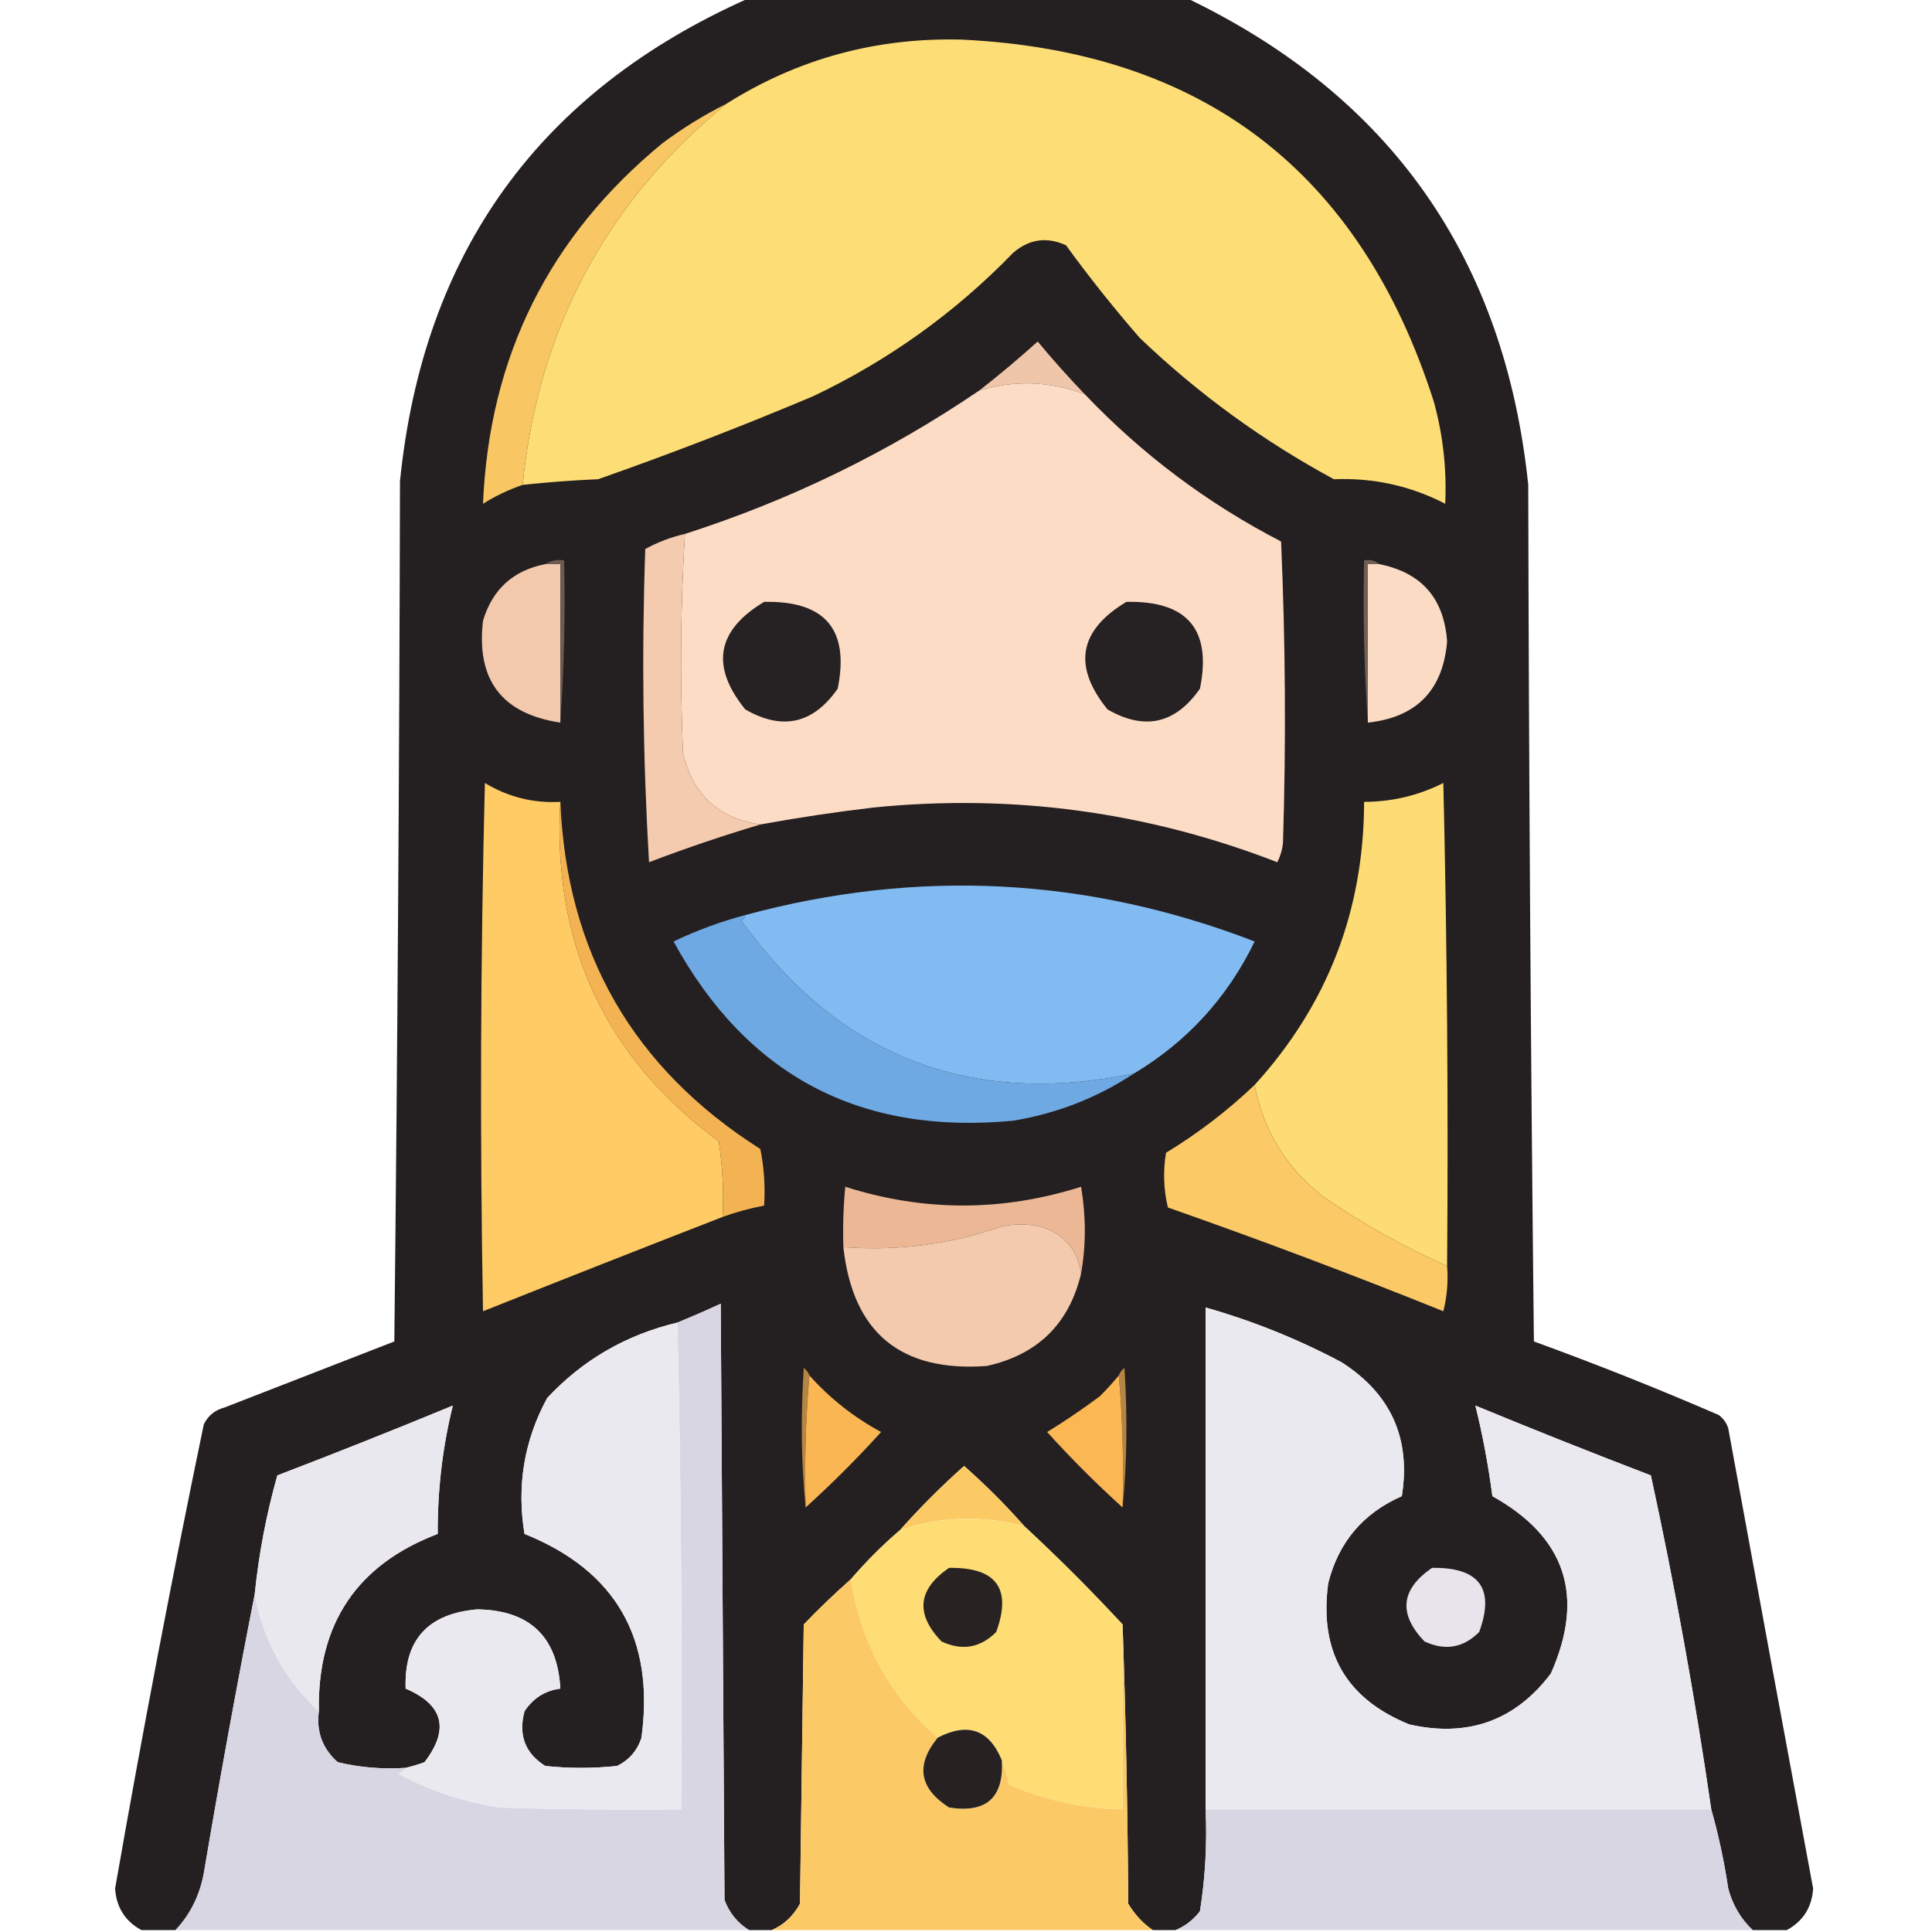 <?xml version="1.0" encoding="UTF-8"?>
<!DOCTYPE svg PUBLIC "-//W3C//DTD SVG 1.1//EN" "http://www.w3.org/Graphics/SVG/1.1/DTD/svg11.dtd">
<svg xmlns="http://www.w3.org/2000/svg" version="1.1" width="512px" height="512px" style="shape-rendering:geometricPrecision; text-rendering:geometricPrecision; image-rendering:optimizeQuality; fill-rule:evenodd; clip-rule:evenodd" xmlns:xlink="http://www.w3.org/1999/xlink">
<g><path style="opacity:0.994" fill="#241f20" d="M 198.5,-0.5 C 237.167,-0.5 275.833,-0.5 314.5,-0.5C 368.591,25.467 398.758,68.467 405,128.5C 405.167,204.169 405.667,279.836 406.5,355.5C 423.032,361.51 439.365,368.01 455.5,375C 456.701,375.903 457.535,377.069 458,378.5C 465.436,419.18 472.936,459.846 480.5,500.5C 480.153,505.499 477.819,509.165 473.5,511.5C 470.5,511.5 467.5,511.5 464.5,511.5C 461.354,508.561 459.187,504.895 458,500.5C 456.924,493.276 455.424,486.276 453.5,479.5C 449.186,449.778 443.852,420.278 437.5,391C 421.904,385.025 406.404,378.858 391,372.5C 392.93,380.322 394.43,388.322 395.5,396.5C 414.943,407.329 420.109,422.995 411,443.5C 401.555,456.001 389.055,460.501 373.5,457C 356.676,450.198 349.509,437.698 352,419.5C 354.755,408.655 361.255,400.988 371.5,396.5C 373.933,381.196 368.599,369.363 355.5,361C 344.017,354.894 332.017,350.061 319.5,346.5C 319.5,390.833 319.5,435.167 319.5,479.5C 319.914,488.582 319.414,497.582 318,506.5C 316.195,508.826 314.028,510.492 311.5,511.5C 309.5,511.5 307.5,511.5 305.5,511.5C 302.861,509.691 300.694,507.358 299,504.5C 298.832,479.663 298.332,454.997 297.5,430.5C 289.167,421.5 280.5,412.833 271.5,404.5C 266.521,398.854 261.188,393.521 255.5,388.5C 249.479,393.854 243.812,399.521 238.5,405.5C 233.833,409.5 229.5,413.833 225.5,418.5C 221.202,422.296 217.036,426.296 213,430.5C 212.667,455.167 212.333,479.833 212,504.5C 210.233,507.772 207.733,510.105 204.5,511.5C 202.5,511.5 200.5,511.5 198.5,511.5C 195.443,509.605 193.277,506.938 192,503.5C 191.667,450.833 191.333,398.167 191,345.5C 187.124,347.284 183.291,348.951 179.5,350.5C 165.917,353.733 154.417,360.4 145,370.5C 138.898,381.766 136.898,393.766 139,406.5C 163.217,416.243 173.551,434.243 170,460.5C 168.895,463.937 166.728,466.437 163.5,468C 157.167,468.667 150.833,468.667 144.5,468C 139.15,464.629 137.317,459.796 139,453.5C 141.297,450.02 144.464,448.02 148.5,447.5C 147.723,433.724 140.39,426.724 126.5,426.5C 113.377,427.614 107.043,434.614 107.5,447.5C 117.519,451.769 119.186,458.269 112.5,467C 110.846,467.608 109.179,468.108 107.5,468.5C 101.379,468.91 95.379,468.41 89.5,467C 85.451,463.4 83.785,458.9 84.5,453.5C 84.068,430.33 94.568,414.663 116,406.5C 115.934,394.894 117.268,383.561 120,372.5C 104.596,378.858 89.096,385.025 73.5,391C 70.59,401.289 68.59,411.789 67.5,422.5C 62.697,446.97 58.197,471.636 54,496.5C 52.898,502.373 50.398,507.373 46.5,511.5C 43.5,511.5 40.5,511.5 37.5,511.5C 33.181,509.165 30.847,505.499 30.5,500.5C 37.689,459.365 45.522,418.365 54,377.5C 55.109,375.185 56.943,373.685 59.5,373C 74.5,367.167 89.5,361.333 104.5,355.5C 105.333,279.502 105.833,203.502 106,127.5C 112.154,66.813 142.987,24.146 198.5,-0.5 Z"/></g>
<g><path style="opacity:1" fill="#fddd75" d="M 138.5,128.5 C 142.602,87.29 160.602,53.624 192.5,27.5C 211.487,15.542 232.32,9.876 255,10.5C 318.878,13.603 360.545,45.603 380,106.5C 382.424,115.366 383.424,124.366 383,133.5C 373.808,128.753 363.975,126.586 353.5,127C 334.652,116.82 317.486,104.32 302,89.5C 295.139,81.607 288.639,73.44 282.5,65C 277.416,62.679 272.75,63.345 268.5,67C 253.125,82.855 235.459,95.522 215.5,105C 196.735,112.922 177.735,120.255 158.5,127C 151.8,127.286 145.133,127.786 138.5,128.5 Z"/></g>
<g><path style="opacity:1" fill="#f8c764" d="M 192.5,27.5 C 160.602,53.624 142.602,87.29 138.5,128.5C 134.829,129.752 131.329,131.418 128,133.5C 129.64,94.548 145.473,62.715 175.5,38C 180.888,33.977 186.554,30.477 192.5,27.5 Z"/></g>
<g><path style="opacity:1" fill="#efc6aa" d="M 287.5,104.5 C 278.339,101.003 269.006,100.669 259.5,103.5C 264.769,99.407 269.935,95.074 275,90.5C 279.003,95.335 283.17,100.002 287.5,104.5 Z"/></g>
<g><path style="opacity:1" fill="#fddcc6" d="M 287.5,104.5 C 302.657,120.411 319.99,133.411 339.5,143.5C 340.667,170.16 340.833,196.827 340,223.5C 339.798,225.256 339.298,226.922 338.5,228.5C 304.048,215.138 268.381,210.305 231.5,214C 221.436,215.184 211.436,216.684 201.5,218.5C 190.384,216.887 183.55,210.553 181,199.5C 180.18,180.093 180.347,160.76 181.5,141.5C 209.336,132.582 235.336,119.915 259.5,103.5C 269.006,100.669 278.339,101.003 287.5,104.5 Z"/></g>
<g><path style="opacity:1" fill="#f4cbae" d="M 181.5,141.5 C 180.347,160.76 180.18,180.093 181,199.5C 183.55,210.553 190.384,216.887 201.5,218.5C 191.641,221.432 181.808,224.765 172,228.5C 170.377,200.874 170.043,173.207 171,145.5C 174.312,143.674 177.812,142.34 181.5,141.5 Z"/></g>
<g><path style="opacity:1" fill="#f3c9ad" d="M 144.5,149.5 C 145.833,149.5 147.167,149.5 148.5,149.5C 148.5,163.5 148.5,177.5 148.5,191.5C 132.993,189.172 126.16,180.172 128,164.5C 130.501,156.165 136.001,151.165 144.5,149.5 Z"/></g>
<g><path style="opacity:1" fill="#6b5b51" d="M 144.5,149.5 C 145.919,148.549 147.585,148.216 149.5,148.5C 149.829,163.01 149.496,177.343 148.5,191.5C 148.5,177.5 148.5,163.5 148.5,149.5C 147.167,149.5 145.833,149.5 144.5,149.5 Z"/></g>
<g><path style="opacity:1" fill="#6e6058" d="M 365.5,149.5 C 364.5,149.5 363.5,149.5 362.5,149.5C 362.5,163.5 362.5,177.5 362.5,191.5C 361.504,177.343 361.171,163.01 361.5,148.5C 363.099,148.232 364.432,148.566 365.5,149.5 Z"/></g>
<g><path style="opacity:1" fill="#fbdbc4" d="M 365.5,149.5 C 376.701,151.721 382.701,158.554 383.5,170C 382.395,182.938 375.395,190.105 362.5,191.5C 362.5,177.5 362.5,163.5 362.5,149.5C 363.5,149.5 364.5,149.5 365.5,149.5 Z"/></g>
<g><path style="opacity:1" fill="#262122" d="M 202.5,159.5 C 218.677,159.167 225.177,166.833 222,182.5C 215.499,191.834 207.332,193.667 197.5,188C 188.233,176.561 189.9,167.061 202.5,159.5 Z"/></g>
<g><path style="opacity:1" fill="#262122" d="M 298.5,159.5 C 314.677,159.167 321.177,166.833 318,182.5C 311.499,191.834 303.332,193.667 293.5,188C 284.233,176.561 285.9,167.061 298.5,159.5 Z"/></g>
<g><path style="opacity:1" fill="#fddc75" d="M 383.5,335.5 C 371.912,330.373 360.912,324.206 350.5,317C 340.773,309.368 334.773,299.534 332.5,287.5C 351.784,266.329 361.451,241.329 361.5,212.5C 368.894,212.488 375.894,210.821 382.5,207.5C 383.5,250.161 383.833,292.828 383.5,335.5 Z"/></g>
<g><path style="opacity:1" fill="#fecb65" d="M 148.5,212.5 C 146.383,250.255 160.383,280.255 190.5,302.5C 191.497,309.134 191.83,315.8 191.5,322.5C 170.376,330.713 149.21,339.046 128,347.5C 127.167,300.83 127.333,254.163 128.5,207.5C 134.664,211.222 141.331,212.889 148.5,212.5 Z"/></g>
<g><path style="opacity:1" fill="#81bbf2" d="M 300.5,284.5 C 256.964,293.462 222.297,279.962 196.5,244C 197.056,243.617 197.389,243.117 197.5,242.5C 243.258,230.119 288.258,232.452 332.5,249.5C 325.278,264.386 314.611,276.052 300.5,284.5 Z"/></g>
<g><path style="opacity:1" fill="#f4b353" d="M 148.5,212.5 C 150.136,252.442 167.802,283.109 201.5,304.5C 202.494,309.456 202.827,314.456 202.5,319.5C 198.763,320.2 195.096,321.2 191.5,322.5C 191.83,315.8 191.497,309.134 190.5,302.5C 160.383,280.255 146.383,250.255 148.5,212.5 Z"/></g>
<g><path style="opacity:1" fill="#6ea9e3" d="M 197.5,242.5 C 197.389,243.117 197.056,243.617 196.5,244C 222.297,279.962 256.964,293.462 300.5,284.5C 290.818,290.9 280.151,295.066 268.5,297C 227.931,300.885 197.931,285.052 178.5,249.5C 184.593,246.579 190.926,244.246 197.5,242.5 Z"/></g>
<g><path style="opacity:1" fill="#fbc965" d="M 332.5,287.5 C 334.773,299.534 340.773,309.368 350.5,317C 360.912,324.206 371.912,330.373 383.5,335.5C 383.824,339.555 383.491,343.555 382.5,347.5C 358.376,337.771 334.043,328.605 309.5,320C 308.365,315.252 308.198,310.419 309,305.5C 317.494,300.339 325.327,294.339 332.5,287.5 Z"/></g>
<g><path style="opacity:1" fill="#ebb795" d="M 286.5,337.5 C 285.549,331.044 281.883,326.877 275.5,325C 272.167,324.333 268.833,324.333 265.5,325C 251.893,329.754 237.893,331.587 223.5,330.5C 223.334,325.156 223.501,319.823 224,314.5C 244.797,321.128 265.63,321.128 286.5,314.5C 287.82,322.323 287.82,329.99 286.5,337.5 Z"/></g>
<g><path style="opacity:1" fill="#f3caad" d="M 286.5,337.5 C 283.328,350.838 274.995,359.005 261.5,362C 238.666,363.659 225.999,353.159 223.5,330.5C 237.893,331.587 251.893,329.754 265.5,325C 268.833,324.333 272.167,324.333 275.5,325C 281.883,326.877 285.549,331.044 286.5,337.5 Z"/></g>
<g><path style="opacity:0.996" fill="#d9d6e4" d="M 198.5,511.5 C 147.833,511.5 97.167,511.5 46.5,511.5C 50.398,507.373 52.898,502.373 54,496.5C 58.197,471.636 62.697,446.97 67.5,422.5C 69.782,434.733 75.448,445.067 84.5,453.5C 83.785,458.9 85.451,463.4 89.5,467C 95.379,468.41 101.379,468.91 107.5,468.5C 107.082,469.222 106.416,469.722 105.5,470C 113.981,474.605 122.981,477.605 132.5,479C 148.497,479.5 164.497,479.667 180.5,479.5C 180.832,436.33 180.499,393.33 179.5,350.5C 183.291,348.951 187.124,347.284 191,345.5C 191.333,398.167 191.667,450.833 192,503.5C 193.277,506.938 195.443,509.605 198.5,511.5 Z"/></g>
<g><path style="opacity:1" fill="#ebe9f0" d="M 453.5,479.5 C 408.833,479.5 364.167,479.5 319.5,479.5C 319.5,435.167 319.5,390.833 319.5,346.5C 332.017,350.061 344.017,354.894 355.5,361C 368.599,369.363 373.933,381.196 371.5,396.5C 361.255,400.988 354.755,408.655 352,419.5C 349.509,437.698 356.676,450.198 373.5,457C 389.055,460.501 401.555,456.001 411,443.5C 420.109,422.995 414.943,407.329 395.5,396.5C 394.43,388.322 392.93,380.322 391,372.5C 406.404,378.858 421.904,385.025 437.5,391C 443.852,420.278 449.186,449.778 453.5,479.5 Z"/></g>
<g><path style="opacity:1" fill="#ebe9f0" d="M 179.5,350.5 C 180.499,393.33 180.832,436.33 180.5,479.5C 164.497,479.667 148.497,479.5 132.5,479C 122.981,477.605 113.981,474.605 105.5,470C 106.416,469.722 107.082,469.222 107.5,468.5C 109.179,468.108 110.846,467.608 112.5,467C 119.186,458.269 117.519,451.769 107.5,447.5C 107.043,434.614 113.377,427.614 126.5,426.5C 140.39,426.724 147.723,433.724 148.5,447.5C 144.464,448.02 141.297,450.02 139,453.5C 137.317,459.796 139.15,464.629 144.5,468C 150.833,468.667 157.167,468.667 163.5,468C 166.728,466.437 168.895,463.937 170,460.5C 173.551,434.243 163.217,416.243 139,406.5C 136.898,393.766 138.898,381.766 145,370.5C 154.417,360.4 165.917,353.733 179.5,350.5 Z"/></g>
<g><path style="opacity:1" fill="#b58543" d="M 214.5,364.5 C 213.505,375.988 213.172,387.655 213.5,399.5C 212.344,387.91 212.177,375.577 213,362.5C 213.717,363.044 214.217,363.711 214.5,364.5 Z"/></g>
<g><path style="opacity:1" fill="#b58543" d="M 297.5,399.5 C 297.828,387.655 297.495,375.988 296.5,364.5C 296.783,363.711 297.283,363.044 298,362.5C 298.823,375.577 298.656,387.91 297.5,399.5 Z"/></g>
<g><path style="opacity:1" fill="#fab653" d="M 214.5,364.5 C 219.903,370.558 226.236,375.558 233.5,379.5C 227.2,386.467 220.533,393.134 213.5,399.5C 213.172,387.655 213.505,375.988 214.5,364.5 Z"/></g>
<g><path style="opacity:1" fill="#fbb754" d="M 296.5,364.5 C 297.495,375.988 297.828,387.655 297.5,399.5C 290.521,393.188 283.854,386.521 277.5,379.5C 282.28,376.562 286.947,373.395 291.5,370C 293.3,368.188 294.967,366.355 296.5,364.5 Z"/></g>
<g><path style="opacity:1" fill="#eae8ef" d="M 84.5,453.5 C 75.448,445.067 69.782,434.733 67.5,422.5C 68.59,411.789 70.59,401.289 73.5,391C 89.096,385.025 104.596,378.858 120,372.5C 117.268,383.561 115.934,394.894 116,406.5C 94.568,414.663 84.068,430.33 84.5,453.5 Z"/></g>
<g><path style="opacity:1" fill="#fcca65" d="M 271.5,404.5 C 260.345,401.509 249.345,401.843 238.5,405.5C 243.812,399.521 249.479,393.854 255.5,388.5C 261.188,393.521 266.521,398.854 271.5,404.5 Z"/></g>
<g><path style="opacity:1" fill="#fedd75" d="M 271.5,404.5 C 280.5,412.833 289.167,421.5 297.5,430.5C 297.5,446.833 297.5,463.167 297.5,479.5C 287.078,479.316 277.078,477.149 267.5,473C 266.883,470.723 266.216,468.556 265.5,466.5C 262.164,458.354 256.498,456.354 248.5,460.5C 235.752,449.385 228.085,435.385 225.5,418.5C 229.5,413.833 233.833,409.5 238.5,405.5C 249.345,401.843 260.345,401.509 271.5,404.5 Z"/></g>
<g><path style="opacity:1" fill="#282322" d="M 251.5,415.5 C 264.051,415.314 268.218,420.981 264,432.5C 259.8,436.714 254.966,437.548 249.5,435C 242.524,427.713 243.191,421.213 251.5,415.5 Z"/></g>
<g><path style="opacity:1" fill="#e7e5eb" d="M 379.5,415.5 C 392.051,415.314 396.218,420.981 392,432.5C 387.8,436.714 382.966,437.548 377.5,435C 370.524,427.713 371.191,421.213 379.5,415.5 Z"/></g>
<g><path style="opacity:0.996" fill="#fbc965" d="M 225.5,418.5 C 228.085,435.385 235.752,449.385 248.5,460.5C 242.582,467.749 243.582,473.916 251.5,479C 261.381,480.571 266.048,476.404 265.5,466.5C 266.216,468.556 266.883,470.723 267.5,473C 277.078,477.149 287.078,479.316 297.5,479.5C 297.5,463.167 297.5,446.833 297.5,430.5C 298.332,454.997 298.832,479.663 299,504.5C 300.694,507.358 302.861,509.691 305.5,511.5C 271.833,511.5 238.167,511.5 204.5,511.5C 207.733,510.105 210.233,507.772 212,504.5C 212.333,479.833 212.667,455.167 213,430.5C 217.036,426.296 221.202,422.296 225.5,418.5 Z"/></g>
<g><path style="opacity:1" fill="#272221" d="M 265.5,466.5 C 266.048,476.404 261.381,480.571 251.5,479C 243.582,473.916 242.582,467.749 248.5,460.5C 256.498,456.354 262.164,458.354 265.5,466.5 Z"/></g>
<g><path style="opacity:0.993" fill="#d9d6e4" d="M 319.5,479.5 C 364.167,479.5 408.833,479.5 453.5,479.5C 455.424,486.276 456.924,493.276 458,500.5C 459.187,504.895 461.354,508.561 464.5,511.5C 413.5,511.5 362.5,511.5 311.5,511.5C 314.028,510.492 316.195,508.826 318,506.5C 319.414,497.582 319.914,488.582 319.5,479.5 Z"/></g>
</svg>
